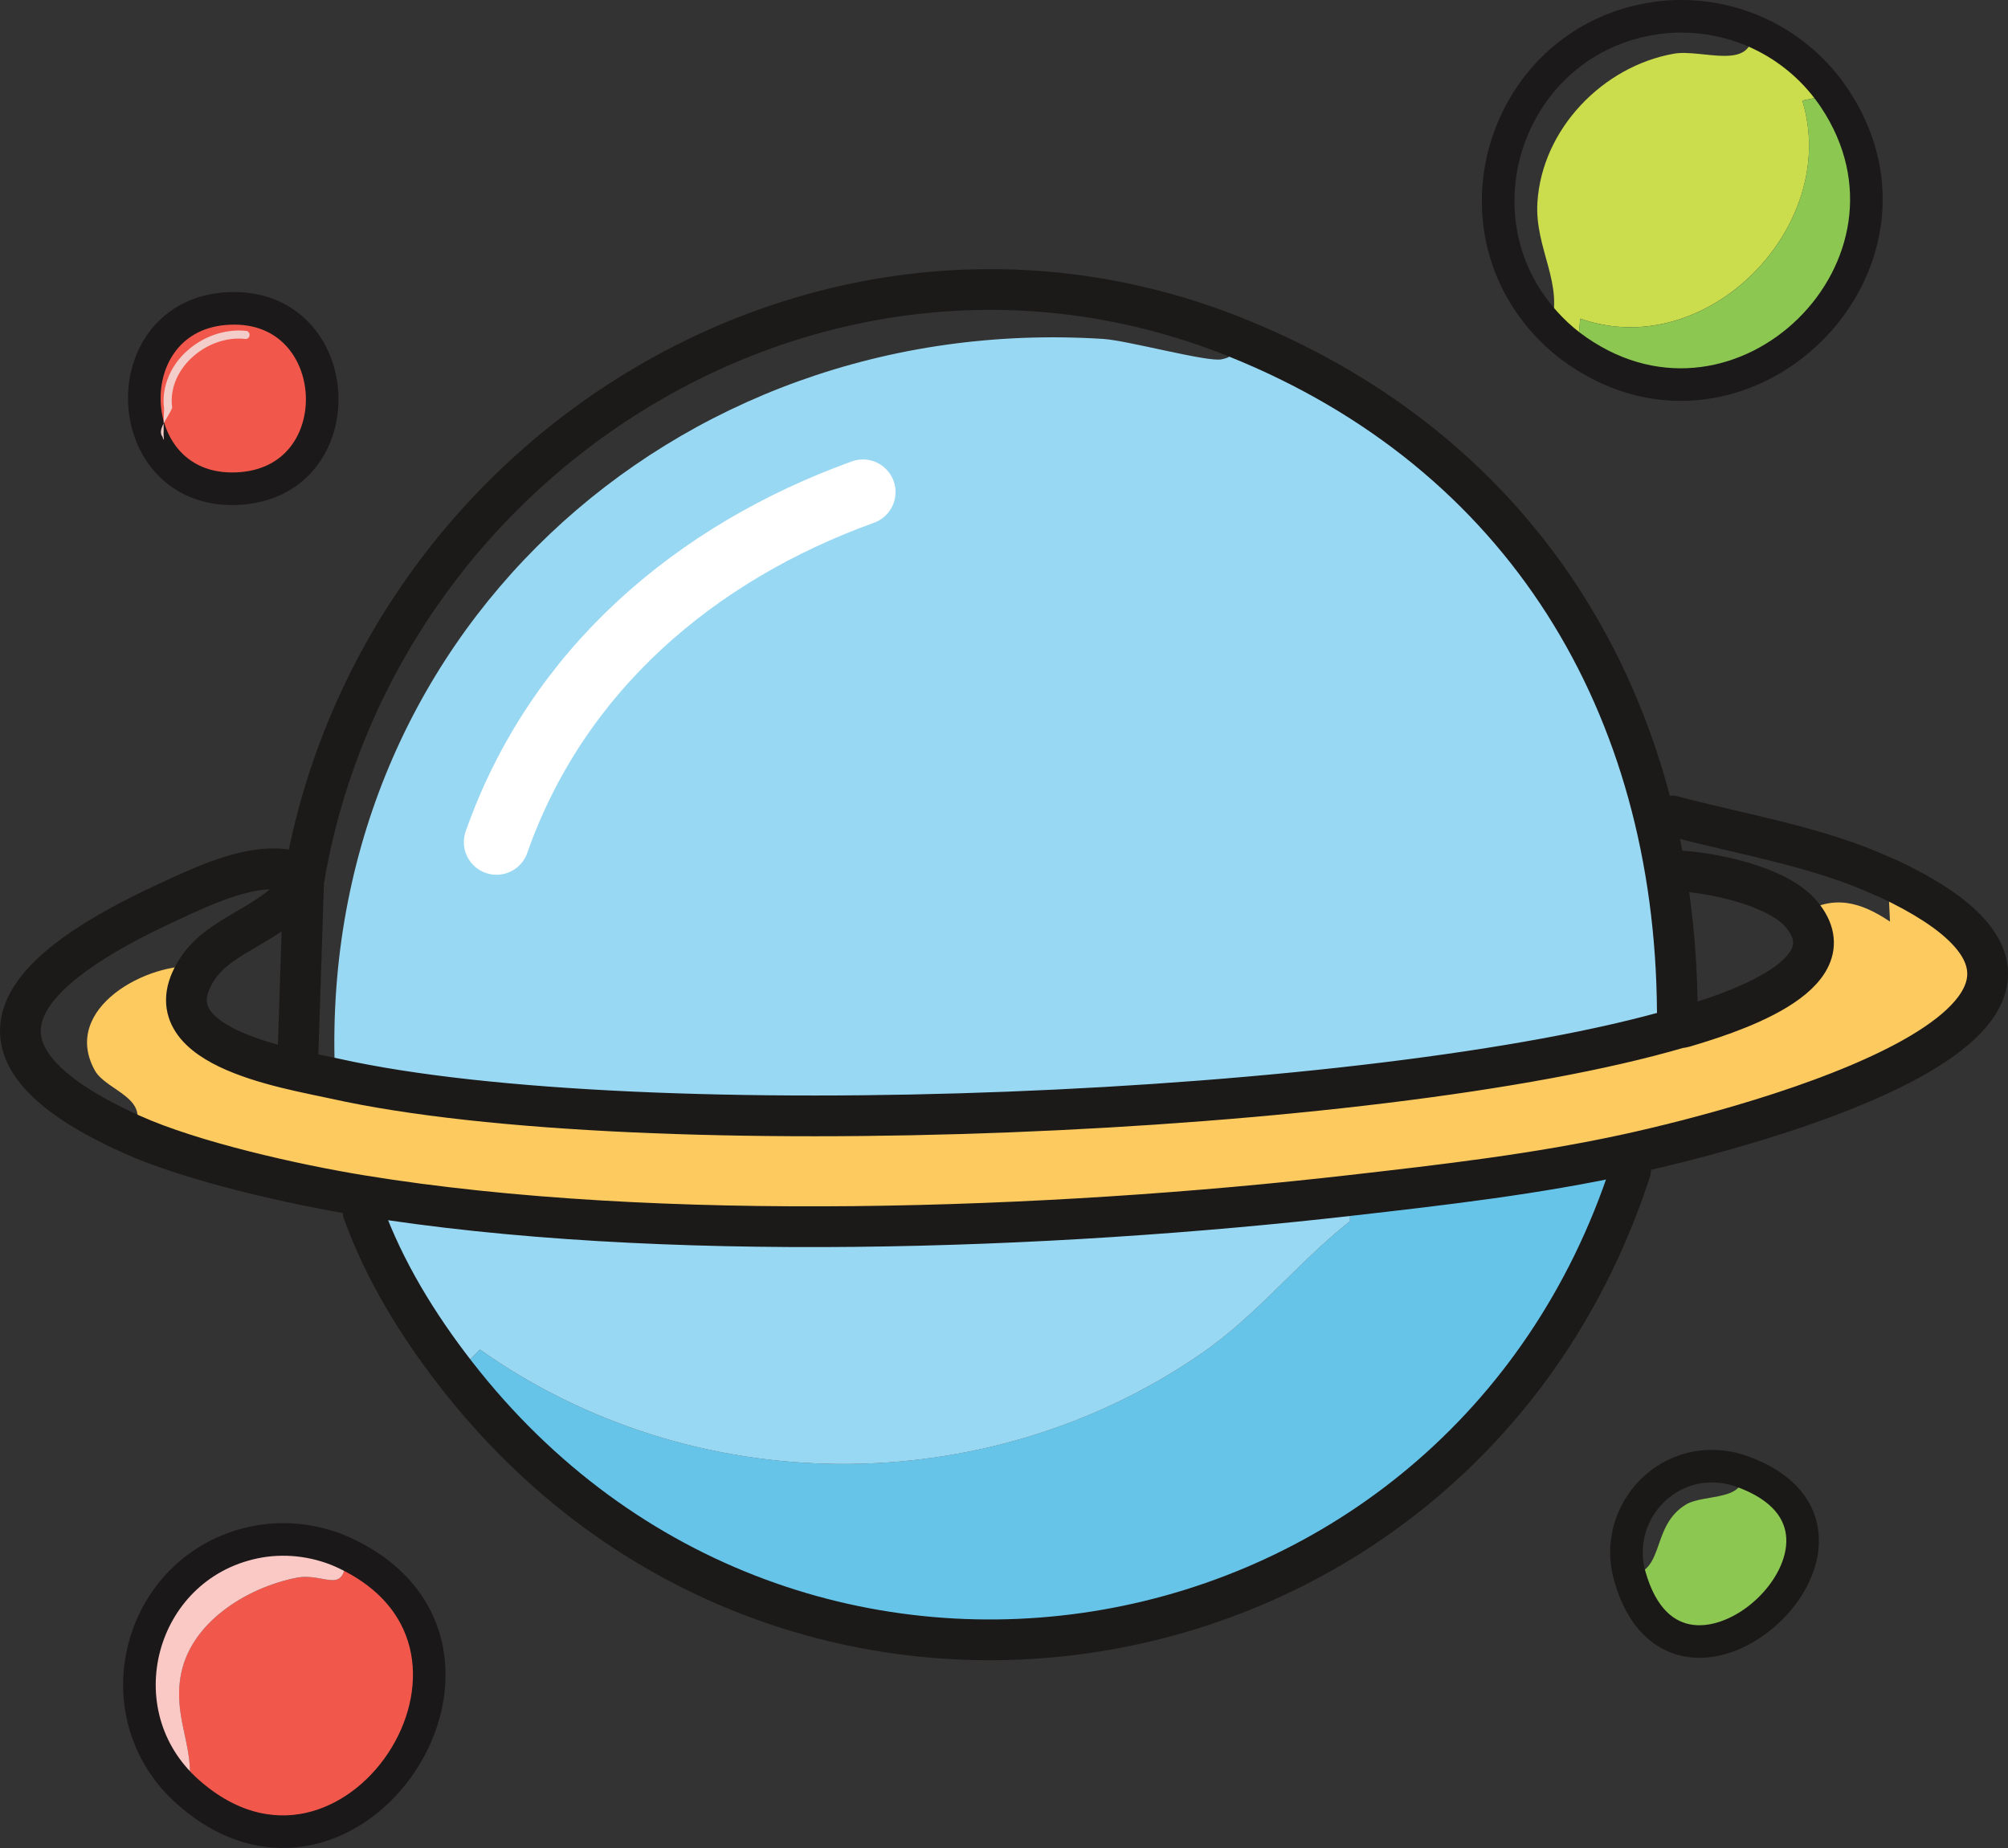 <?xml version="1.0" encoding="UTF-8"?><svg id="Layer_1" xmlns="http://www.w3.org/2000/svg" viewBox="0 0 512 471.24"><rect x="0" y="0" width="512" height="471.24" fill="#333333" stroke="none"/><defs><style>.cls-1{fill:#f3cdca;}.cls-2{fill:#99d8f3;}.cls-3{fill:#fdca60;}.cls-4{fill:#fac8c5;}.cls-5{fill:#67c4e9;}.cls-6{stroke:#1b181a;}.cls-6,.cls-7,.cls-8,.cls-9,.cls-10{fill:none;}.cls-6,.cls-7,.cls-8,.cls-9,.cls-10,.cls-11{stroke-linecap:round;stroke-linejoin:round;}.cls-6,.cls-7,.cls-8,.cls-11{stroke-width:8.31px;}.cls-7{stroke:#1b1818;}.cls-8{stroke:#1b1919;}.cls-9{stroke:#fff;stroke-width:16.63px;}.cls-10{stroke:#1c1919;stroke-width:10.39px;}.cls-12{fill:#8cc752;}.cls-11{stroke:#1c191a;}.cls-11,.cls-13{fill:#f1584b;}.cls-14{fill:#cbdc4c;}</style></defs><g id="Generative_Object"><path class="cls-2" d="M428.03,262.14c-76.9,22.54-264.63,30.29-342.56,12.94-5.31-111.59,85.7-195.7,195.87-188.65,6.2.4,26.6,5.96,30.13,5.2,4.68-1.01,1.38-2.28,3.64-5.61,73.64,29.54,112.03,93.93,112.57,171.85l1.47,4.1c-.36.11-.77.06-1.13.17Z"/><path class="cls-3" d="M415.53,294.22c-23.54,5.17-47.43,7.91-71.31,10.63-76.45,8.73-176.32,12.36-252.11,0-16.98-2.77-43.07-8.61-58.59-15.6,5.86-9.25-6.36-10.89-9.35-16.31-8.74-15.83,13.6-27.81,26.6-26.5-14.22,20.29,22.39,25.89,34.71,28.63,77.93,17.34,265.66,9.6,342.56-12.94.36-.11.77-.06,1.13-.17,9.82-2.92,43.46-12.84,30.19-28.82,8.05-5.16,15.1-3.14,22.55,1.87l-.52-11.01c-.34-.16-.7-.26-1.04-.42.34.16.7.26,1.04.42,74.63,35.07-35.85,63.61-65.85,70.21Z"/><path class="cls-5" d="M415.53,294.22l.22,4.31c-43.05,132.28-213.57,162.57-299.51,51.83l6.13-6.23c54.4,38.46,128.87,38.98,183.92,1.04,14.23-9.81,24.53-23.18,37.93-33.77v-6.55c23.88-2.73,47.77-5.46,71.31-10.63Z"/><path class="cls-2" d="M344.22,304.86v6.55c-13.39,10.59-23.69,23.96-37.93,33.77-55.05,37.95-129.53,37.42-183.92-1.04l-6.13,6.23c-9.78-12.6-18.18-26.28-23.65-41.32l-.47-4.18c75.78,12.35,175.66,8.72,252.11,0Z"/><path class="cls-14" d="M467.74,25.03c-.21-.32-.43-.63-.65-.94l-7.54,1.56c9.82,31.84-24.21,67.01-56.63,55.59l-.7,8.28c-2.52-1.74-4.85-3.7-6.98-5.9,3.77-11.13-3.97-20.11-3.23-32,1.18-18.8,16.76-34.76,34.81-37.93,7.19-1.26,20.26,4.7,20.04-5.89,8.14,3.41,15.16,9.05,20.24,16.28.22.31.43.63.65.94Z"/><path class="cls-12" d="M467.74,25.03c28.41,42.62-23.37,93.58-65.52,64.5l.7-8.28c32.42,11.42,66.45-23.75,56.63-55.59l7.54-1.56c.22.31.43.63.65.94Z"/><path class="cls-11" d="M58.48,78.65c30.16-1.26,32.25,44.68,1.96,45.96-30.31,1.28-32.03-44.7-1.96-45.96Z"/><path class="cls-12" d="M444.04,375.17c43.38,15.44-16.16,70.93-28.51,26.58,9.2-.98,5.27-12.64,14.42-18.13,4.5-2.7,15.92-.75,14.09-8.45Z"/><path class="cls-13" d="M47.95,456.99c2.16-10.62-3.71-18.03-1.96-29.2,2.18-13.95,16.93-22.96,29.61-25.46,7.31-1.44,12.56,5.12,12.62-6.15-.34-.16-.69-.32-1.04-.48.35.15.7.31,1.04.48,50.05,23.89,1.27,97.58-40.27,60.81Z"/><path class="cls-4" d="M87.19,395.7c.35.15.7.31,1.04.48-.07,11.27-5.31,4.71-12.62,6.15-12.69,2.5-27.44,11.51-29.61,25.46-1.75,11.17,4.13,18.58,1.96,29.2-22.64-20.03-12.69-57.41,16.81-63.66,7.46-1.58,15.45-.7,22.42,2.37Z"/><path class="cls-7" d="M430.58,374.69c4.3-1.25,9.24-1.02,13.45.48,43.38,15.44-16.16,70.93-28.51,26.58-3.23-11.59,3.52-23.69,15.06-27.06Z"/><path class="cls-8" d="M422.19,4.61c8.3-1.19,16.94-.05,24.67,3.19,8.14,3.41,15.16,9.05,20.24,16.28.22.31.43.63.65.94,28.41,42.62-23.37,93.58-65.52,64.5-2.52-1.74-4.85-3.7-6.98-5.9-26.63-27.37-10.84-73.61,26.95-79.01Z"/><path class="cls-9" d="M220.03,125.48c-42.89,15.48-78.07,45.5-93.44,89.27"/><path class="cls-1" d="M62.51,86.43c-9.6-1.08-19.97,7.49-18.61,17.54-.98,2.55-3.93,5.56-2.47,7.4.62,2.08.18-.77.29-1.14-.03-1.78.03-4.43.12-5.99-.76-5.51,1.73-11.12,5.83-14.74,4.03-3.64,9.55-5.68,15.05-5.13,1.35.16,1.16,2.18-.21,2.07h0Z"/><path class="cls-6" d="M64.77,393.33c7.46-1.58,15.45-.7,22.42,2.37.35.15.7.31,1.04.48,50.05,23.89,1.27,97.58-40.27,60.81-22.64-20.03-12.69-57.41,16.81-63.66Z"/><path class="cls-10" d="M415.74,298.54c-43.05,132.28-213.57,162.57-299.51,51.83-9.78-12.6-18.18-26.28-23.65-41.32"/><path class="cls-10" d="M427.37,222.06c9.12.31,25.99,3.89,31.98,11.09,13.28,15.97-20.37,25.89-30.19,28.82-.36.11-.77.06-1.13.17-76.9,22.54-264.63,30.29-342.56,12.94-12.31-2.74-48.93-8.34-34.71-28.63,6.35-9.07,20.96-11.22,26.68-22.21l-1.44,44.03"/><path class="cls-10" d="M77.68,223.19c19.13-108.52,133.29-178.95,237.44-137.17,73.64,29.54,112.03,93.93,112.57,171.85"/><path class="cls-10" d="M426.42,208.09c17.65,4.67,37.25,7.82,53.92,15.5.34.16.7.26,1.04.42,74.63,35.07-35.85,63.61-65.85,70.21-23.54,5.17-47.43,7.91-71.31,10.63-76.45,8.73-176.32,12.36-252.11,0-16.98-2.77-43.07-8.61-58.59-15.6-48.66-21.91-27.32-42.36,9.35-59.23,10.01-4.61,24.36-11.68,34.81-6.85"/></g></svg>